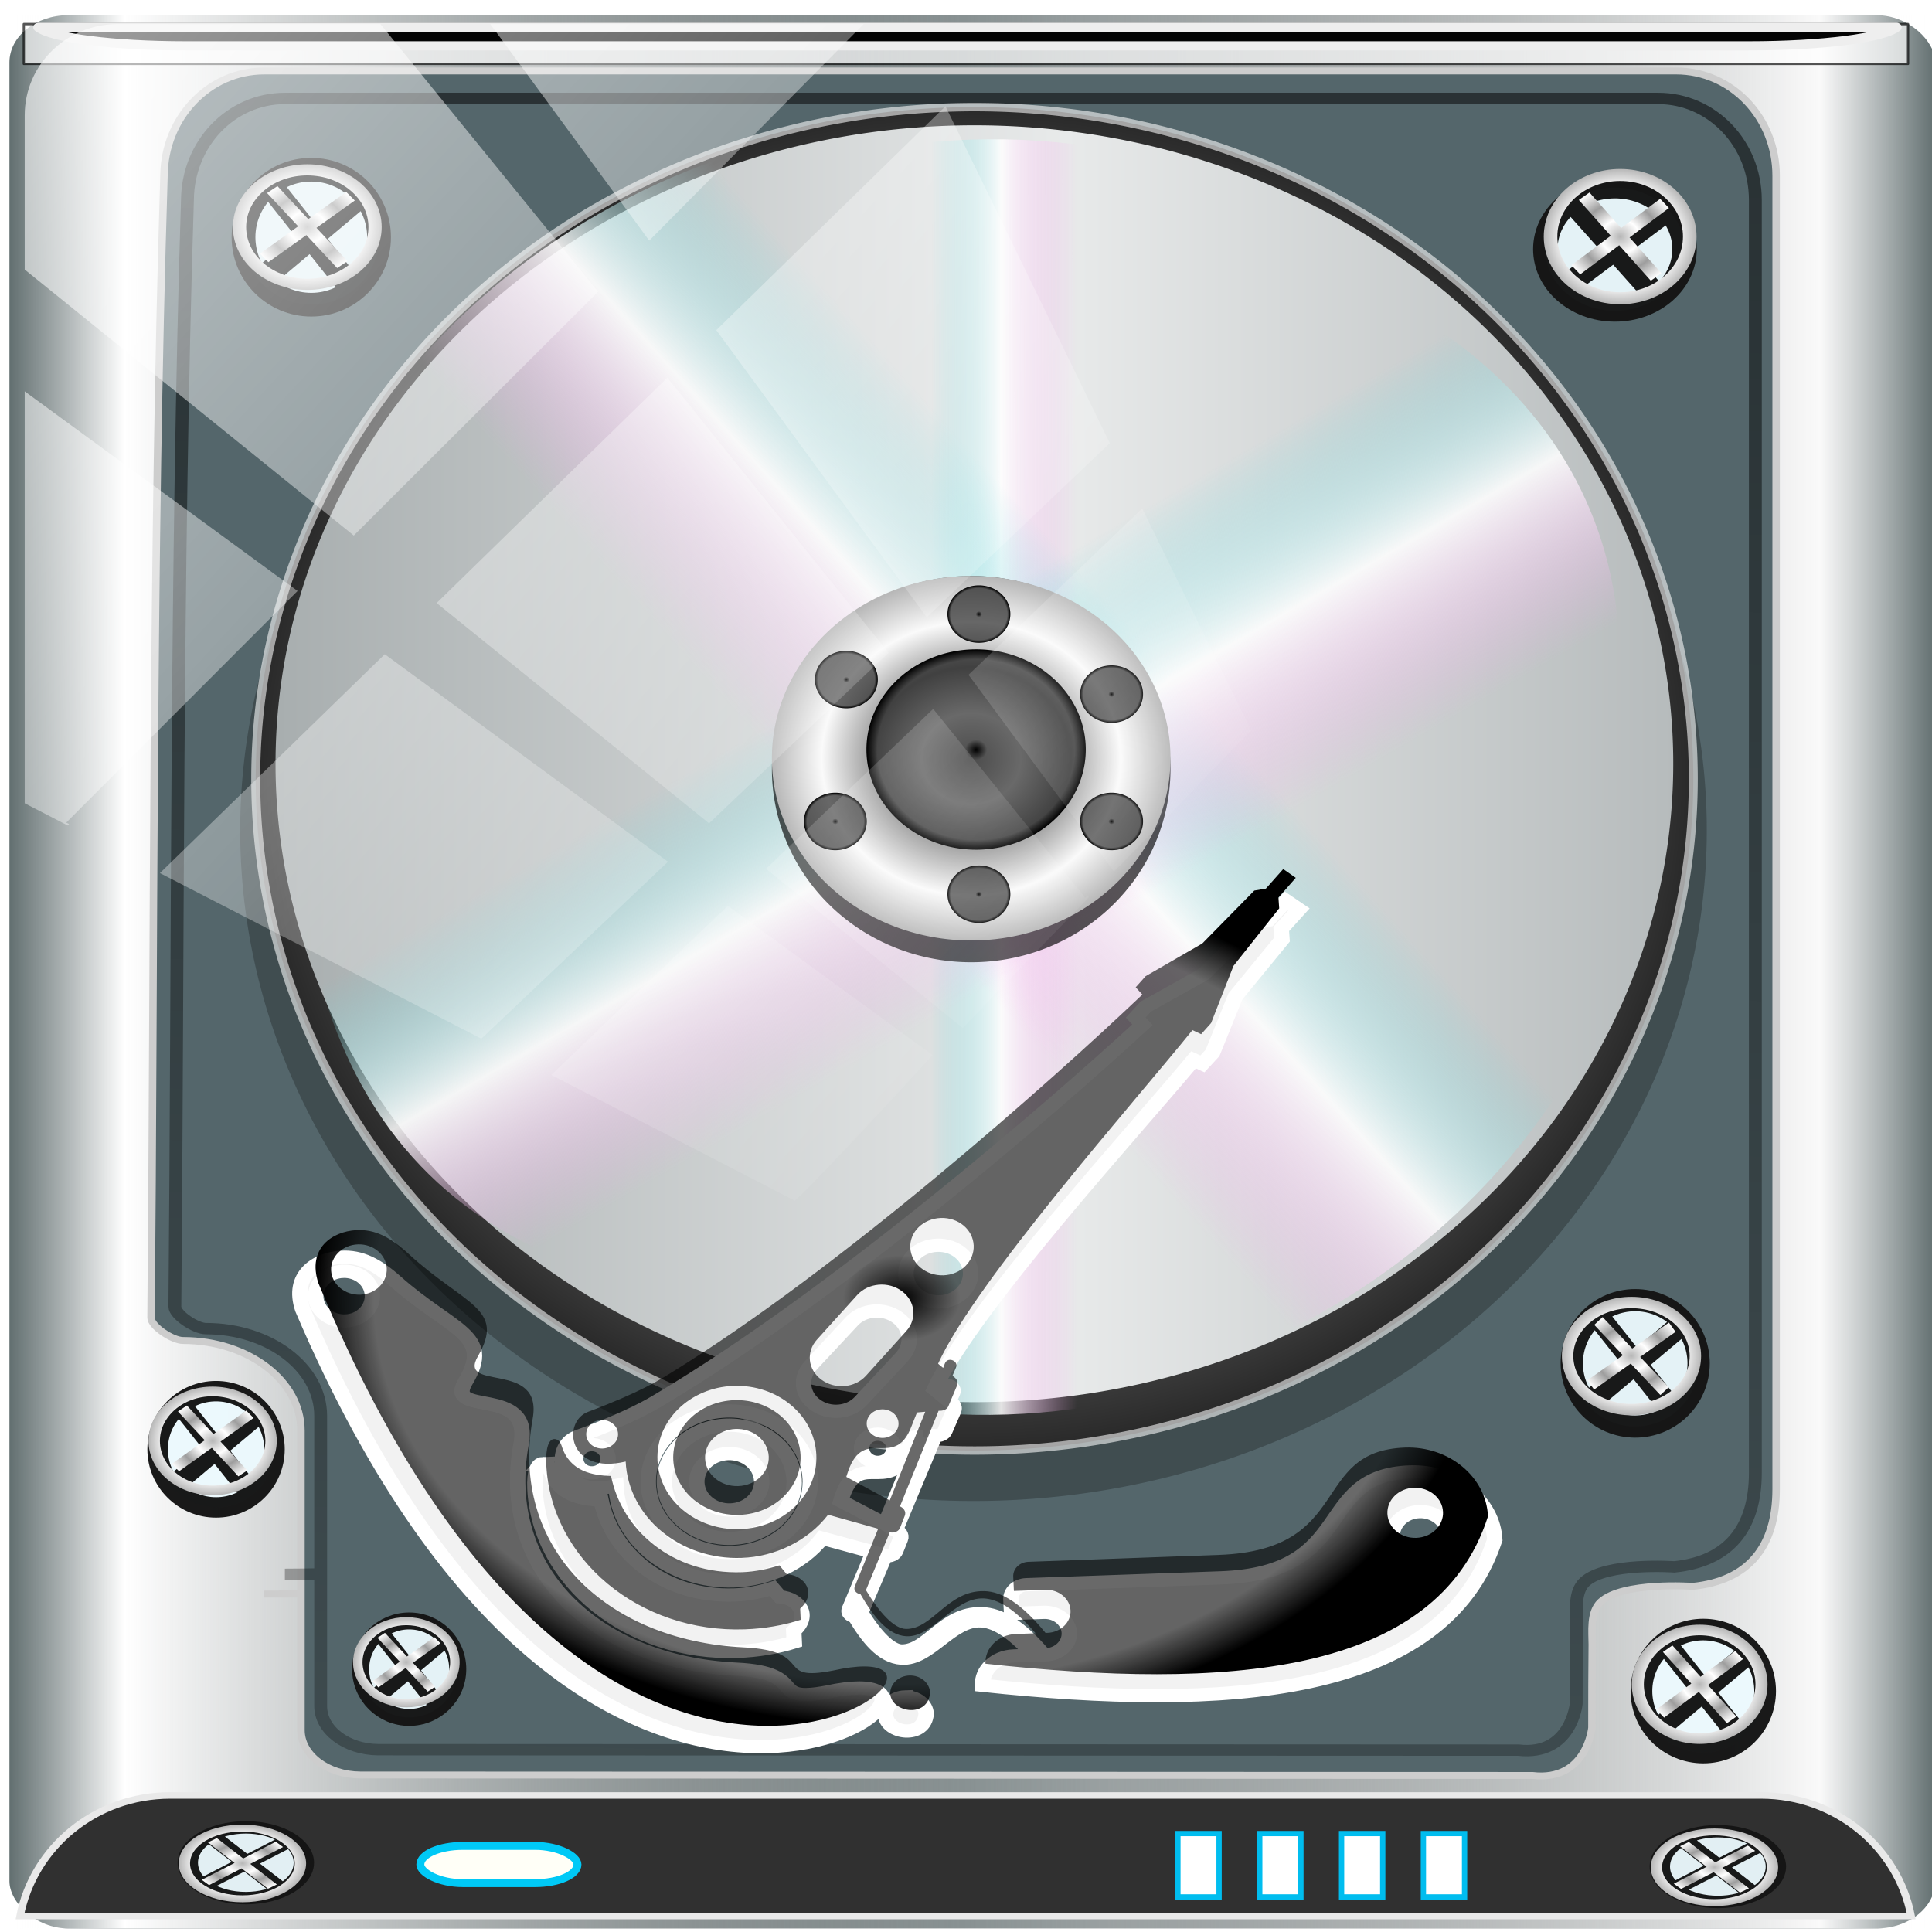 <?xml version="1.0" encoding="UTF-8" standalone="no"?>
<!-- Created with Inkscape (http://www.inkscape.org/) -->

<svg
   xmlns:dc="http://purl.org/dc/elements/1.1/"
   xmlns:cc="http://creativecommons.org/ns#"
   xmlns:rdf="http://www.w3.org/1999/02/22-rdf-syntax-ns#"
   xmlns:svg="http://www.w3.org/2000/svg"
   xmlns="http://www.w3.org/2000/svg"
   xmlns:xlink="http://www.w3.org/1999/xlink"
   xmlns:sodipodi="http://sodipodi.sourceforge.net/DTD/sodipodi-0.dtd"
   xmlns:inkscape="http://www.inkscape.org/namespaces/inkscape"
   width="96"
   height="96"
   id="svg5222"
   version="1.1"
   inkscape:version="0.92.1 r15371"
   sodipodi:docname="harddrive.svg">
  <defs
     id="defs5224">
    <linearGradient
       id="linearGradient4006">
      <stop
         style="stop-color:#010101;stop-opacity:1;"
         offset="0"
         id="stop4008" />
      <stop
         style="stop-color:#010101;stop-opacity:0.19;"
         offset="1"
         id="stop4010" />
    </linearGradient>
    <linearGradient
       inkscape:collect="always"
       xlink:href="#linearGradient6127"
       id="linearGradient4819"
       gradientUnits="userSpaceOnUse"
       x1="0"
       y1="128"
       x2="256"
       y2="128" />
    <linearGradient
       x1="278.97"
       y1="149.81"
       gradientTransform="matrix(0.903,-9e-4,-9e-4,0.798,22.331,26.876)"
       x2="282.86"
       gradientUnits="userSpaceOnUse"
       y2="149.81"
       id="linearGradient6127">
      <stop
         offset="0"
         style="stop-color:#626F70"
         id="stop6129" />
      <stop
         offset=".145"
         style="stop-color:#667374"
         id="stop6131" />
      <stop
         offset=".297"
         style="stop-color:#737E7F"
         id="stop6133" />
      <stop
         offset=".451"
         style="stop-color:#889192"
         id="stop6135" />
      <stop
         offset=".539"
         style="stop-color:#979FA0"
         id="stop6137" />
      <stop
         offset=".675"
         style="stop-color:#949C9D"
         id="stop6139" />
      <stop
         offset=".795"
         style="stop-color:#899293"
         id="stop6141-28" />
      <stop
         offset=".907"
         style="stop-color:#778283"
         id="stop6143-46" />
      <stop
         offset="1"
         style="stop-color:#626F70"
         id="stop6145" />
    </linearGradient>
    <linearGradient
       inkscape:collect="always"
       xlink:href="#linearGradient4273"
       id="linearGradient4821"
       gradientUnits="userSpaceOnUse"
       x1="0"
       y1="128"
       x2="256"
       y2="128" />
    <linearGradient
       id="linearGradient4273">
      <stop
         style="stop-color:#fcfcfc;stop-opacity:0;"
         offset="0"
         id="stop4275" />
      <stop
         id="stop4277"
         offset="0.06"
         style="stop-color:#ffffff;stop-opacity:1;" />
      <stop
         id="stop4279"
         offset="0.5"
         style="stop-color:#9d9d9d;stop-opacity:0;" />
      <stop
         style="stop-color:#fafafa;stop-opacity:1;"
         offset="0.94"
         id="stop4281" />
      <stop
         style="stop-color:#ffffff;stop-opacity:0;"
         offset="1"
         id="stop4283" />
    </linearGradient>
    <filter
       color-interpolation-filters="sRGB"
       inkscape:collect="always"
       id="filter5856-5">
      <feGaussianBlur
         inkscape:collect="always"
         stdDeviation="1.161"
         id="feGaussianBlur5858-2" />
    </filter>
    <filter
       color-interpolation-filters="sRGB"
       inkscape:collect="always"
       id="filter5085-9-2-2">
      <feGaussianBlur
         inkscape:collect="always"
         stdDeviation="0.541"
         id="feGaussianBlur5087-6-0-1" />
    </filter>
    <radialGradient
       inkscape:collect="always"
       xlink:href="#linearGradient4466-4-9-1"
       id="radialGradient4823"
       gradientUnits="userSpaceOnUse"
       spreadMethod="pad"
       cx="-19.698"
       cy="65.445"
       fx="-19.698"
       fy="65.445"
       r="19.445" />
    <linearGradient
       id="linearGradient4466-4-9-1">
      <stop
         style="stop-color:#ffffff;stop-opacity:1;"
         offset="0"
         id="stop4468-2-0-5" />
      <stop
         style="stop-color:#292929;stop-opacity:1;"
         offset="1"
         id="stop4470-1-0-8" />
    </linearGradient>
    <linearGradient
       inkscape:collect="always"
       xlink:href="#SVGID_123_-5-3-9"
       id="linearGradient4825"
       gradientUnits="userSpaceOnUse"
       x1="-39.143"
       y1="65.445"
       x2="-0.253"
       y2="65.445" />
    <linearGradient
       x1="235.24"
       y1="136.37"
       gradientTransform="matrix(1,2e-4,2e-4,1.039,0.039,-6.066)"
       x2="269.33"
       gradientUnits="userSpaceOnUse"
       y2="136.37"
       id="SVGID_123_-5-3-9">
      <stop
         offset="0"
         style="stop-color:#A8AEAF"
         id="stop1552-8-5-0" />
      <stop
         offset=".564"
         style="stop-color:#E8EAEA"
         id="stop1554-9-8-2" />
      <stop
         offset="1"
         style="stop-color:#B6BBBC"
         id="stop1556-0-6-5" />
    </linearGradient>
    <linearGradient
       inkscape:collect="always"
       xlink:href="#SVGID_73_-1-3-7"
       id="linearGradient4827"
       gradientUnits="userSpaceOnUse"
       gradientTransform="matrix(0.201,0,0,0.298,16.567,965.1)"
       x1="234"
       y1="143.67"
       x2="278.41"
       y2="143.67" />
    <linearGradient
       x1="275.7"
       y1="108.08"
       gradientTransform="matrix(-0.923,-0.176,-0.54,0.934,571.375,62.661)"
       x2="235.7"
       gradientUnits="userSpaceOnUse"
       y2="169.08"
       id="SVGID_73_-1-3-7">
      <stop
         offset="0.127"
         style="stop-color:#66d9de;stop-opacity:0;"
         id="stop886-7-9-8" />
      <stop
         offset=".485"
         style="stop-color:#FFFFFF"
         id="stop888-4-4-9" />
      <stop
         offset="0.873"
         style="stop-color:#f7a4ee;stop-opacity:0;"
         id="stop890-2-8-8" />
    </linearGradient>
    <linearGradient
       inkscape:collect="always"
       xlink:href="#SVGID_73_-1-3-7"
       id="linearGradient4829"
       gradientUnits="userSpaceOnUse"
       gradientTransform="matrix(0.204,0,0,0.301,13.896,962.339)"
       x1="275.7"
       y1="108.08"
       x2="235.7"
       y2="169.08" />
    <linearGradient
       x1="275.7"
       y1="108.08"
       gradientTransform="matrix(-0.923,-0.176,-0.54,0.934,571.375,62.661)"
       x2="235.7"
       gradientUnits="userSpaceOnUse"
       y2="169.08"
       id="linearGradient4914">
      <stop
         offset="0.127"
         style="stop-color:#66d9de;stop-opacity:0;"
         id="stop4916" />
      <stop
         offset=".485"
         style="stop-color:#FFFFFF"
         id="stop4918" />
      <stop
         offset="0.873"
         style="stop-color:#f7a4ee;stop-opacity:0;"
         id="stop4920" />
    </linearGradient>
    <linearGradient
       inkscape:collect="always"
       xlink:href="#SVGID_73_-1-3-7"
       id="linearGradient4831"
       gradientUnits="userSpaceOnUse"
       gradientTransform="matrix(-0.923,-0.176,-0.54,0.934,571.375,62.661)"
       x1="275.7"
       y1="108.08"
       x2="235.7"
       y2="169.08" />
    <linearGradient
       x1="275.7"
       y1="108.08"
       gradientTransform="matrix(-0.923,-0.176,-0.54,0.934,571.375,62.661)"
       x2="235.7"
       gradientUnits="userSpaceOnUse"
       y2="169.08"
       id="linearGradient4923">
      <stop
         offset="0.127"
         style="stop-color:#66d9de;stop-opacity:0;"
         id="stop4925" />
      <stop
         offset=".485"
         style="stop-color:#FFFFFF"
         id="stop4927" />
      <stop
         offset="0.873"
         style="stop-color:#f7a4ee;stop-opacity:0;"
         id="stop4929" />
    </linearGradient>
    <filter
       color-interpolation-filters="sRGB"
       inkscape:collect="always"
       id="filter6071-1"
       x="-0.595"
       width="2.191"
       y="-0.012"
       height="1.024">
      <feGaussianBlur
         inkscape:collect="always"
         stdDeviation="1.306"
         id="feGaussianBlur6073-4" />
    </filter>
    <filter
       color-interpolation-filters="sRGB"
       inkscape:collect="always"
       id="filter6254-6">
      <feGaussianBlur
         inkscape:collect="always"
         stdDeviation="0.051"
         id="feGaussianBlur6256-9" />
    </filter>
    <radialGradient
       inkscape:collect="always"
       xlink:href="#linearGradient6139-0"
       id="radialGradient4833"
       gradientUnits="userSpaceOnUse"
       gradientTransform="matrix(1.007,0,0,0.847,-0.272,5.542)"
       cx="36.593"
       cy="30.963"
       fx="36.593"
       fy="30.963"
       r="5.627" />
    <linearGradient
       id="linearGradient6139-0">
      <stop
         style="stop-color:#b7b7b7;stop-opacity:1;"
         offset="0"
         id="stop6141-2" />
      <stop
         id="stop6151-0"
         offset="0.25"
         style="stop-color:#ffffff;stop-opacity:1;" />
      <stop
         id="stop6147-1"
         offset="0.5"
         style="stop-color:#9d9d9d;stop-opacity:1;" />
      <stop
         style="stop-color:#fafafa;stop-opacity:1;"
         offset="0.75"
         id="stop6149-4" />
      <stop
         style="stop-color:#b7b7b7;stop-opacity:1;"
         offset="1"
         id="stop6143-4" />
    </linearGradient>
    <radialGradient
       inkscape:collect="always"
       xlink:href="#linearGradient4307"
       id="radialGradient4835"
       gradientUnits="userSpaceOnUse"
       cx="36.593"
       cy="30.963"
       fx="36.593"
       fy="30.963"
       r="5.627" />
    <linearGradient
       id="linearGradient4307">
      <stop
         style="stop-color:#b7b7b7;stop-opacity:1;"
         offset="0"
         id="stop4309" />
      <stop
         id="stop4311"
         offset="0.25"
         style="stop-color:#ffffff;stop-opacity:1;" />
      <stop
         id="stop4313"
         offset="0.5"
         style="stop-color:#9d9d9d;stop-opacity:1;" />
      <stop
         style="stop-color:#fafafa;stop-opacity:1;"
         offset="0.75"
         id="stop4315" />
      <stop
         style="stop-color:#b7b7b7;stop-opacity:1;"
         offset="1"
         id="stop4317" />
    </linearGradient>
    <radialGradient
       inkscape:collect="always"
       xlink:href="#linearGradient6139-0"
       id="radialGradient4837"
       gradientUnits="userSpaceOnUse"
       cx="36.593"
       cy="30.963"
       fx="36.593"
       fy="30.963"
       r="5.627" />
    <linearGradient
       id="linearGradient4958">
      <stop
         style="stop-color:#b7b7b7;stop-opacity:1;"
         offset="0"
         id="stop4960" />
      <stop
         id="stop4962"
         offset="0.25"
         style="stop-color:#ffffff;stop-opacity:1;" />
      <stop
         id="stop4964"
         offset="0.5"
         style="stop-color:#9d9d9d;stop-opacity:1;" />
      <stop
         style="stop-color:#fafafa;stop-opacity:1;"
         offset="0.75"
         id="stop4966" />
      <stop
         style="stop-color:#b7b7b7;stop-opacity:1;"
         offset="1"
         id="stop4968" />
    </linearGradient>
    <radialGradient
       inkscape:collect="always"
       xlink:href="#linearGradient6139-0"
       id="radialGradient4839"
       gradientUnits="userSpaceOnUse"
       cx="36.593"
       cy="30.963"
       fx="36.593"
       fy="30.963"
       r="5.627" />
    <linearGradient
       id="linearGradient4975">
      <stop
         style="stop-color:#b7b7b7;stop-opacity:1;"
         offset="0"
         id="stop4977" />
      <stop
         id="stop4979"
         offset="0.25"
         style="stop-color:#ffffff;stop-opacity:1;" />
      <stop
         id="stop4981"
         offset="0.5"
         style="stop-color:#9d9d9d;stop-opacity:1;" />
      <stop
         style="stop-color:#fafafa;stop-opacity:1;"
         offset="0.75"
         id="stop4983" />
      <stop
         style="stop-color:#b7b7b7;stop-opacity:1;"
         offset="1"
         id="stop4985" />
    </linearGradient>
    <radialGradient
       inkscape:collect="always"
       xlink:href="#linearGradient6139-0"
       id="radialGradient4841"
       gradientUnits="userSpaceOnUse"
       cx="36.593"
       cy="30.963"
       fx="36.593"
       fy="30.963"
       r="5.627" />
    <linearGradient
       id="linearGradient4992">
      <stop
         style="stop-color:#b7b7b7;stop-opacity:1;"
         offset="0"
         id="stop4994" />
      <stop
         id="stop4996"
         offset="0.25"
         style="stop-color:#ffffff;stop-opacity:1;" />
      <stop
         id="stop4998"
         offset="0.5"
         style="stop-color:#9d9d9d;stop-opacity:1;" />
      <stop
         style="stop-color:#fafafa;stop-opacity:1;"
         offset="0.75"
         id="stop5000" />
      <stop
         style="stop-color:#b7b7b7;stop-opacity:1;"
         offset="1"
         id="stop5002" />
    </linearGradient>
    <linearGradient
       id="linearGradient3840-5-3">
      <stop
         id="stop3852-2-6"
         offset="0"
         style="stop-color:#525252;stop-opacity:1;" />
      <stop
         style="stop-color:#d5d5d5;stop-opacity:1;"
         offset="0.85"
         id="stop4868-2" />
      <stop
         id="stop3850-7-9"
         offset="1"
         style="stop-color:#5f5f5f;stop-opacity:1;" />
    </linearGradient>
    <filter
       color-interpolation-filters="sRGB"
       inkscape:collect="always"
       id="filter6246-3-8">
      <feGaussianBlur
         inkscape:collect="always"
         stdDeviation="0.331"
         id="feGaussianBlur6248-9-7" />
    </filter>
    <filter
       color-interpolation-filters="sRGB"
       inkscape:collect="always"
       id="filter6254-6-3">
      <feGaussianBlur
         inkscape:collect="always"
         stdDeviation="0.051"
         id="feGaussianBlur6256-9-4" />
    </filter>
    <radialGradient
       inkscape:collect="always"
       xlink:href="#linearGradient6139-0-6"
       id="radialGradient4845"
       gradientUnits="userSpaceOnUse"
       cx="36.593"
       cy="30.963"
       fx="36.593"
       fy="30.963"
       r="5.627" />
    <linearGradient
       id="linearGradient6139-0-6">
      <stop
         style="stop-color:#b7b7b7;stop-opacity:1;"
         offset="0"
         id="stop6141-2-6" />
      <stop
         id="stop6151-0-8"
         offset="0.25"
         style="stop-color:#ffffff;stop-opacity:1;" />
      <stop
         id="stop6147-1-7"
         offset="0.5"
         style="stop-color:#9d9d9d;stop-opacity:1;" />
      <stop
         style="stop-color:#fafafa;stop-opacity:1;"
         offset="0.75"
         id="stop6149-4-1" />
      <stop
         style="stop-color:#b7b7b7;stop-opacity:1;"
         offset="1"
         id="stop6143-4-1" />
    </linearGradient>
    <radialGradient
       inkscape:collect="always"
       xlink:href="#linearGradient6139-0-6"
       id="radialGradient4847"
       gradientUnits="userSpaceOnUse"
       cx="36.593"
       cy="30.963"
       fx="36.593"
       fy="30.963"
       r="5.627" />
    <linearGradient
       id="linearGradient5031">
      <stop
         style="stop-color:#b7b7b7;stop-opacity:1;"
         offset="0"
         id="stop5033" />
      <stop
         id="stop5035"
         offset="0.25"
         style="stop-color:#ffffff;stop-opacity:1;" />
      <stop
         id="stop5037"
         offset="0.5"
         style="stop-color:#9d9d9d;stop-opacity:1;" />
      <stop
         style="stop-color:#fafafa;stop-opacity:1;"
         offset="0.75"
         id="stop5039" />
      <stop
         style="stop-color:#b7b7b7;stop-opacity:1;"
         offset="1"
         id="stop5041" />
    </linearGradient>
    <radialGradient
       inkscape:collect="always"
       xlink:href="#linearGradient6139-0-6"
       id="radialGradient4849"
       gradientUnits="userSpaceOnUse"
       cx="36.593"
       cy="30.963"
       fx="36.593"
       fy="30.963"
       r="5.627" />
    <linearGradient
       id="linearGradient5048">
      <stop
         style="stop-color:#b7b7b7;stop-opacity:1;"
         offset="0"
         id="stop5050" />
      <stop
         id="stop5052"
         offset="0.25"
         style="stop-color:#ffffff;stop-opacity:1;" />
      <stop
         id="stop5054"
         offset="0.5"
         style="stop-color:#9d9d9d;stop-opacity:1;" />
      <stop
         style="stop-color:#fafafa;stop-opacity:1;"
         offset="0.75"
         id="stop5056" />
      <stop
         style="stop-color:#b7b7b7;stop-opacity:1;"
         offset="1"
         id="stop5058" />
    </linearGradient>
    <radialGradient
       inkscape:collect="always"
       xlink:href="#linearGradient4222"
       id="radialGradient4851"
       gradientUnits="userSpaceOnUse"
       gradientTransform="matrix(1,0,0,1.11,0,-5.365)"
       cx="-8.217"
       cy="48.955"
       fx="-8.217"
       fy="48.955"
       r="6.592" />
    <linearGradient
       id="linearGradient4222">
      <stop
         style="stop-color:#b7b7b7;stop-opacity:1;"
         offset="0"
         id="stop4224" />
      <stop
         id="stop4226"
         offset="0.25"
         style="stop-color:#ffffff;stop-opacity:1;" />
      <stop
         id="stop4228"
         offset="0.5"
         style="stop-color:#9d9d9d;stop-opacity:1;" />
      <stop
         style="stop-color:#fafafa;stop-opacity:1;"
         offset="0.75"
         id="stop4230" />
      <stop
         style="stop-color:#b7b7b7;stop-opacity:1;"
         offset="1"
         id="stop4232" />
    </linearGradient>
    <radialGradient
       inkscape:collect="always"
       xlink:href="#linearGradient3832-0-6-1-1"
       id="radialGradient4853"
       gradientUnits="userSpaceOnUse"
       gradientTransform="matrix(1,0,0,1.11,0,-5.365)"
       cx="-8.217"
       cy="48.955"
       fx="-8.217"
       fy="48.955"
       r="6.592" />
    <linearGradient
       id="linearGradient3832-0-6-1-1">
      <stop
         id="stop3834-6-3-7-1"
         offset="0"
         style="stop-color:#000000;stop-opacity:1;" />
      <stop
         style="stop-color:#000000;stop-opacity:0.588;"
         offset="0.1"
         id="stop3872-2-4" />
      <stop
         id="stop3844-6-2-7-6"
         offset="0.9"
         style="stop-color:#000000;stop-opacity:0.588;" />
      <stop
         id="stop3836-5-0-2-9"
         offset="1"
         style="stop-color:#000000;stop-opacity:1;" />
    </linearGradient>
    <radialGradient
       inkscape:collect="always"
       xlink:href="#linearGradient3832-0-6-1-1"
       id="radialGradient4855"
       gradientUnits="userSpaceOnUse"
       gradientTransform="matrix(1,0,0,1.11,0,-5.365)"
       cx="-8.217"
       cy="48.955"
       fx="-8.217"
       fy="48.955"
       r="6.592" />
    <linearGradient
       id="linearGradient5074">
      <stop
         id="stop5076"
         offset="0"
         style="stop-color:#000000;stop-opacity:1;" />
      <stop
         style="stop-color:#000000;stop-opacity:0.588;"
         offset="0.1"
         id="stop5078" />
      <stop
         id="stop5080"
         offset="0.9"
         style="stop-color:#000000;stop-opacity:0.588;" />
      <stop
         id="stop5082"
         offset="1"
         style="stop-color:#000000;stop-opacity:1;" />
    </linearGradient>
    <radialGradient
       inkscape:collect="always"
       xlink:href="#linearGradient3832-0-6-1-1"
       id="radialGradient4857"
       gradientUnits="userSpaceOnUse"
       gradientTransform="matrix(1,0,0,1.11,0,-5.365)"
       cx="-8.217"
       cy="48.955"
       fx="-8.217"
       fy="48.955"
       r="6.592" />
    <linearGradient
       id="linearGradient5085">
      <stop
         id="stop5087"
         offset="0"
         style="stop-color:#000000;stop-opacity:1;" />
      <stop
         style="stop-color:#000000;stop-opacity:0.588;"
         offset="0.1"
         id="stop5089" />
      <stop
         id="stop5091"
         offset="0.9"
         style="stop-color:#000000;stop-opacity:0.588;" />
      <stop
         id="stop5093"
         offset="1"
         style="stop-color:#000000;stop-opacity:1;" />
    </linearGradient>
    <radialGradient
       inkscape:collect="always"
       xlink:href="#linearGradient3832-0-6-1-1"
       id="radialGradient4859"
       gradientUnits="userSpaceOnUse"
       gradientTransform="matrix(1,0,0,1.11,0,-5.365)"
       cx="-8.217"
       cy="48.955"
       fx="-8.217"
       fy="48.955"
       r="6.592" />
    <linearGradient
       id="linearGradient5096">
      <stop
         id="stop5098"
         offset="0"
         style="stop-color:#000000;stop-opacity:1;" />
      <stop
         style="stop-color:#000000;stop-opacity:0.588;"
         offset="0.1"
         id="stop5100" />
      <stop
         id="stop5102"
         offset="0.9"
         style="stop-color:#000000;stop-opacity:0.588;" />
      <stop
         id="stop5104"
         offset="1"
         style="stop-color:#000000;stop-opacity:1;" />
    </linearGradient>
    <radialGradient
       inkscape:collect="always"
       xlink:href="#linearGradient3832-0-6-1-1"
       id="radialGradient4861"
       gradientUnits="userSpaceOnUse"
       gradientTransform="matrix(1,0,0,1.11,0,-5.365)"
       cx="-8.217"
       cy="48.955"
       fx="-8.217"
       fy="48.955"
       r="6.592" />
    <linearGradient
       id="linearGradient5107">
      <stop
         id="stop5109"
         offset="0"
         style="stop-color:#000000;stop-opacity:1;" />
      <stop
         style="stop-color:#000000;stop-opacity:0.588;"
         offset="0.1"
         id="stop5111" />
      <stop
         id="stop5113"
         offset="0.9"
         style="stop-color:#000000;stop-opacity:0.588;" />
      <stop
         id="stop5115"
         offset="1"
         style="stop-color:#000000;stop-opacity:1;" />
    </linearGradient>
    <radialGradient
       inkscape:collect="always"
       xlink:href="#linearGradient3832-0-6-1-1"
       id="radialGradient4863"
       gradientUnits="userSpaceOnUse"
       gradientTransform="matrix(1,0,0,1.11,0,-5.365)"
       cx="-8.217"
       cy="48.955"
       fx="-8.217"
       fy="48.955"
       r="6.592" />
    <linearGradient
       id="linearGradient5118">
      <stop
         id="stop5120"
         offset="0"
         style="stop-color:#000000;stop-opacity:1;" />
      <stop
         style="stop-color:#000000;stop-opacity:0.588;"
         offset="0.1"
         id="stop5122" />
      <stop
         id="stop5124"
         offset="0.9"
         style="stop-color:#000000;stop-opacity:0.588;" />
      <stop
         id="stop5126"
         offset="1"
         style="stop-color:#000000;stop-opacity:1;" />
    </linearGradient>
    <radialGradient
       inkscape:collect="always"
       xlink:href="#linearGradient3832-0-6-1-1"
       id="radialGradient4865"
       gradientUnits="userSpaceOnUse"
       gradientTransform="matrix(1,0,0,1.11,0,-5.365)"
       cx="-8.217"
       cy="48.955"
       fx="-8.217"
       fy="48.955"
       r="6.592" />
    <linearGradient
       id="linearGradient5129">
      <stop
         id="stop5131"
         offset="0"
         style="stop-color:#000000;stop-opacity:1;" />
      <stop
         style="stop-color:#000000;stop-opacity:0.588;"
         offset="0.1"
         id="stop5133" />
      <stop
         id="stop5135"
         offset="0.9"
         style="stop-color:#000000;stop-opacity:0.588;" />
      <stop
         id="stop5137"
         offset="1"
         style="stop-color:#000000;stop-opacity:1;" />
    </linearGradient>
    <radialGradient
       r="6.592"
       fy="48.955"
       fx="-8.217"
       cy="48.955"
       cx="-8.217"
       gradientTransform="matrix(1,0,0,1.11,0,-5.365)"
       gradientUnits="userSpaceOnUse"
       id="radialGradient5220"
       xlink:href="#linearGradient3832-0-6-1-1"
       inkscape:collect="always" />
    <linearGradient
       inkscape:collect="always"
       xlink:href="#linearGradient4006"
       id="linearGradient4012"
       x1="15.775"
       y1="-15.371"
       x2="3.295"
       y2="398.6"
       gradientUnits="userSpaceOnUse" />
    <radialGradient
       inkscape:collect="always"
       xlink:href="#linearGradient5118"
       id="radialGradient4010"
       cx="118.62"
       cy="171.572"
       fx="118.62"
       fy="171.572"
       r="77.925"
       gradientTransform="matrix(1,0,0,0.736,0,45.37)"
       gradientUnits="userSpaceOnUse" />
    <linearGradient
       y2="14.514"
       x2="50.528"
       y1="-28.642"
       x1="2.771"
       gradientUnits="userSpaceOnUse"
       id="linearGradient4767"
       xlink:href="#linearGradient3737"
       inkscape:collect="always" />
    <linearGradient
       id="linearGradient3737">
      <stop
         id="stop3739"
         style="stop-color:#ffffff;stop-opacity:1"
         offset="0" />
      <stop
         id="stop3741"
         style="stop-color:#ffffff;stop-opacity:0"
         offset="1" />
    </linearGradient>
    <clipPath
       clipPathUnits="userSpaceOnUse"
       id="clipPath4156-4-1">
      <path
         style="opacity:0.6;fill:#ffffff;fill-opacity:1;stroke:none"
         d="m 27.046,-55.695 -14.214,13.321 h 0.061 l 15.653,21.771 10.231,-10.546 C 38.562,-32.302 27.468,-54.819 27.046,-55.695 Z M 9.647,-39.383 -5.241,-25.321 15.988,-7.806 26.372,-18.383 Z m 31.491,12.951 -9.741,9.714 8.945,12.458 7.781,-7.555 z m -49.84,4.379 -13.754,12.982 26.283,13.846 0.061,-0.062 -0.123,-0.062 L 13.599,-5.401 -8.702,-22.053 Z m 38.015,7.401 -9.803,9.775 11.579,9.559 7.628,-7.401 -8.669,-11.009 z m 20.187,5.674 -7.383,7.216 6.188,8.542 5.82,-6.137 z m -32.195,6.322 -9.557,9.498 13.662,7.185 7.934,-7.678 z m 23.312,2.374 -7.107,6.938 8.363,6.907 5.361,-5.674 -0.061,-0.092 -0.092,0.123 -6.464,-8.203 z m -8.73,8.542 -7.505,7.339 10.354,5.458 c 1.397,-1.321 5.675,-6.123 5.851,-6.322 z"
         id="path4158-0-8"
         inkscape:connector-curvature="0" />
    </clipPath>
  </defs>
  <sodipodi:namedview
     id="base"
     pagecolor="#ffffff"
     bordercolor="#666666"
     borderopacity="1.0"
     inkscape:pageopacity="0.0"
     inkscape:pageshadow="2"
     inkscape:zoom="2.7747253"
     inkscape:cx="-12.800081"
     inkscape:cy="48.479164"
     inkscape:current-layer="g4737"
     showgrid="true"
     inkscape:grid-bbox="true"
     inkscape:document-units="px"
     inkscape:window-width="1280"
     inkscape:window-height="973"
     inkscape:window-x="0"
     inkscape:window-y="0"
     inkscape:window-maximized="1" />
  <g
     id="layer1"
     inkscape:label="Layer 1"
     inkscape:groupmode="layer"
     transform="translate(0,80)">
    <g
       style="display:inline"
       id="g4737"
       transform="matrix(1.013,0,0,1.001,2.513,-242.671)">
      <rect
         rx="7.841"
         ry="6.32"
         y="0"
         x="0"
         height="256"
         width="256"
         id="rect4646"
         style="fill:url(#linearGradient4819);fill-opacity:1;fill-rule:nonzero;stroke:none;display:inline"
         transform="matrix(0.369,0,0,0.371,-2.018,163.261)" />
      <rect
         style="fill:url(#linearGradient4821);fill-opacity:1;fill-rule:nonzero;stroke:none;display:inline"
         id="rect5487"
         width="256"
         height="256"
         x="0"
         y="0"
         transform="matrix(0.369,0,0,0.371,-2.018,163.261)" />
      <g
         transform="matrix(0.396,0,0,0.354,-5.484,161.504)"
         id="g5998"
         style="display:inline">
        <g
           id="g3961"
           transform="matrix(0.97,0,0,0.97,110.075,21.013)">
          <g
             transform="matrix(0.952,0,0,1,1.503,7.587)"
             id="g3950"
             style="fill:#394b51;fill-opacity:1;stroke:#cdcdcd;stroke-opacity:1">
            <path
               sodipodi:nodetypes="ssssssccsscccscccccasssss"
               inkscape:connector-curvature="0"
               d="m 112.097,84.118 c 0,52.025 -42.175,94.2 -94.2,94.2 -52.025,0 -94.2,-42.175 -94.2,-94.2 0,-52.025 42.175,-94.2 94.2,-94.2 52.025,0 94.2,42.175 94.2,94.2 z M -77.134,-16.069 c -7.442,0 -13.38,6.763 -13.438,15.156 C -92.151,53.571 -91.87,112.666 -92.306,164.191 c 0,1.196 2.841,3.271 4.297,3.271 8.739,0 15.812,5.822 15.812,13 l 0,23.594 c -1.59,0.03 -3.219,0.062 -4.938,0.062 l 4.938,0 0,19.656 c 0,3.589 3.568,6.469 7.938,6.5 l 150.011,0.066 7.246,0.003 c 7.279,0.903 7.972,-6.91 7.972,-6.91 -5.7e-4,-3.945 0.008,-8.744 0.046,-12.028 0,-1.753 -0.346,-4.695 1.135,-6.172 2.963,-2.953 12.351,-2.23 12.351,-2.23 7.397,-0.815 11.177,-5.648 11.177,-14.041 l 0,-189.875 c 0,-8.393 -5.965,-15.156 -13.406,-15.156 z"
               style="fill:#54666b;fill-opacity:1;stroke:#cdcdcd;stroke-width:1;stroke-miterlimit:4;stroke-opacity:1;stroke-dasharray:none"
               id="path3946" />
          </g>
          <g
             id="g5852"
             transform="matrix(0.969,0,0,0.969,1.945,11.064)"
             style="fill:none;stroke:#010101;stroke-width:3;stroke-miterlimit:4;stroke-opacity:0.531;stroke-dasharray:none;filter:url(#filter5856-5)">
            <path
               id="path5854"
               style="fill:none;stroke:url(#linearGradient4012);stroke-width:1.696;stroke-miterlimit:4;stroke-opacity:0.519;stroke-dasharray:none"
               d="m 107.303,84.118 c 0,52.025 -40.298,94.2 -90.008,94.2 -49.71,0 -90.008,-42.175 -90.008,-94.2 0,-52.025 40.298,-94.2 90.008,-94.2 49.71,0 90.008,42.175 90.008,94.2 z M -73.507,-16.069 c -7.11,0 -12.785,6.763 -12.84,15.156 C -87.856,53.571 -87.587,112.666 -88.004,164.191 c 0,1.196 2.714,3.271 4.106,3.271 8.35,0 15.109,5.822 15.109,13 l 0,23.594 c -1.519,0.03 -3.076,0.062 -4.718,0.062 l 4.718,0 0,19.656 c 0,3.589 3.409,6.469 7.584,6.5 l 143.335,0.066 6.923,0.003 c 6.955,0.903 7.617,-6.91 7.617,-6.91 -5.45e-4,-3.945 0.008,-8.744 0.044,-12.028 0,-1.753 -0.331,-4.695 1.085,-6.172 2.831,-2.953 11.801,-2.23 11.801,-2.23 7.068,-0.815 10.679,-5.648 10.679,-14.041 l 0,-189.875 c 0,-8.393 -5.699,-15.156 -12.81,-15.156 z"
               inkscape:connector-curvature="0"
               sodipodi:nodetypes="ssssssccsscccscccccasssss" />
          </g>
        </g>
      </g>
      <g
         inkscape:label="Livello 1"
         id="layer1-2"
         transform="matrix(0.346,0,0,0.327,-180.861,-186.972)"
         style="display:inline">
        <g
           transform="matrix(0.421,0.165,-0.09,1.188,528.39,986.976)"
           id="g5970">
          <g
             inkscape:transform-center-y="-5.8097486"
             inkscape:transform-center-x="-3.3720492"
             transform="matrix(7.648,-1.062,0.703,3.295,-705.134,-3123.438)"
             id="g11021">
            <g
               transform="matrix(0.942,0,0,0.975,2.976,25.672)"
               style="filter:url(#filter5085-9-2-2)"
               id="g5068" />
            <g
               transform="matrix(0.996,0,0,1.007,-22.831,-7.17)"
               id="g5838">
              <g
                 transform="translate(0,-6.855)"
                 id="g6179">
                <path
                   sodipodi:type="arc"
                   style="fill:#0b0b0b;fill-opacity:0.279;fill-rule:nonzero;stroke:none"
                   id="path6449"
                   sodipodi:cx="-19.697975"
                   sodipodi:cy="65.445435"
                   sodipodi:rx="19.445436"
                   sodipodi:ry="19.445436"
                   d="M -0.253,65.445 A 19.445,19.445 0 0 1 -19.698,84.891 19.445,19.445 0 0 1 -39.143,65.445 19.445,19.445 0 0 1 -19.698,46 19.445,19.445 0 0 1 -0.253,65.445 Z"
                   transform="matrix(1.619,0,0,1.29,97.668,923.669)" />
                <path
                   transform="matrix(1.587,0,0,1.292,97.081,921.612)"
                   d="M -0.253,65.445 A 19.445,19.445 0 0 1 -19.698,84.891 19.445,19.445 0 0 1 -39.143,65.445 19.445,19.445 0 0 1 -19.698,46 19.445,19.445 0 0 1 -0.253,65.445 Z"
                   sodipodi:ry="19.445436"
                   sodipodi:rx="19.445436"
                   sodipodi:cy="65.445435"
                   sodipodi:cx="-19.697975"
                   id="path5650"
                   style="fill:url(#radialGradient4823);fill-opacity:1;fill-rule:nonzero;stroke:#ffffff;stroke-width:0.242;stroke-linejoin:round;stroke-miterlimit:4;stroke-opacity:0.575;stroke-dasharray:none"
                   sodipodi:type="arc" />
                <path
                   transform="matrix(1.543,0,0,1.228,96.209,925.236)"
                   d="M -0.253,65.445 A 19.445,19.445 0 0 1 -19.698,84.891 19.445,19.445 0 0 1 -39.143,65.445 19.445,19.445 0 0 1 -19.698,46 19.445,19.445 0 0 1 -0.253,65.445 Z"
                   sodipodi:ry="19.445436"
                   sodipodi:rx="19.445436"
                   sodipodi:cy="65.445435"
                   sodipodi:cx="-19.697975"
                   id="path4231"
                   style="fill:url(#linearGradient4825);fill-opacity:1;fill-rule:nonzero;stroke:none"
                   sodipodi:type="arc" />
                <path
                   transform="matrix(0.942,0,0,0.997,2.976,1.161)"
                   id="path874"
                   d="m 96.943,1007.75 c 0.044,13.215 -13.165,24.023 -29.5,24.142 -16.337,0.119 -29.617,-10.496 -29.661,-23.711 -0.044,-13.215 13.164,-24.023 29.502,-24.143 16.336,-0.12 29.615,10.495 29.659,23.71 z"
                   style="opacity:0.859;fill:url(#linearGradient4827);fill-opacity:1"
                   inkscape:connector-curvature="0" />
                <path
                   id="path883"
                   d="m 95.192,1005.332 c 0.045,13.321 -13.315,24.217 -29.838,24.337 -16.524,0.12 -29.956,-10.581 -30.001,-23.902 -0.044,-13.321 13.315,-24.217 29.84,-24.337 16.523,-0.121 29.954,10.58 29.999,23.901 z"
                   style="opacity:0.859;fill:url(#linearGradient4829);fill-opacity:1"
                   inkscape:connector-curvature="0" />
                <path
                   transform="matrix(0.202,0,0,0.298,14.254,962.62)"
                   id="path892"
                   d="m 112.029,139.423 c -2.462,18.627 -0.865,58.14 66.294,69.163 39.936,6.555 184.76,-18.039 208.875,-59.354 C 402.78,122.049 385.34,88.881 304.555,77.534 229.855,62.857 126.639,110.412 102.525,151.725 z"
                   style="opacity:0.859;fill:url(#linearGradient4831);fill-opacity:1"
                   inkscape:connector-curvature="0"
                   sodipodi:nodetypes="cscccc" />
              </g>
            </g>
          </g>
        </g>
        <g
           id="g4674"
           transform="translate(-92.934,-157.584)" />
      </g>
      <rect
         transform="matrix(0,-0.375,-0.361,0,91.203,170.272)"
         style="opacity:0.813;fill:#ffffff;fill-opacity:1;stroke:#000000;stroke-width:0.313;stroke-linejoin:round;stroke-miterlimit:4;stroke-opacity:1;stroke-dasharray:none;display:inline;filter:url(#filter6071-1)"
         id="rect6075"
         width="5.266"
         height="256.027"
         x="12.25"
         y="0.25" />
      <path
         inkscape:connector-curvature="0"
         id="path6048"
         d="m -98.739,295.213 c 1.771,-10.501 9.946,-18.414 19.836,-18.414 l 210.358,0 c 9.889,0 18.064,7.913 19.836,18.414 l -250.03,0 z"
         style="fill:#303030;fill-opacity:1;fill-rule:nonzero;stroke:#e9e9e9;stroke-width:0.992;stroke-opacity:1;display:inline"
         transform="matrix(0.371,0,0,0.325,35.136,161.675)" />
      <path
         style="fill:#000000;fill-opacity:0.984;stroke:#eeeeee;stroke-width:1.397;stroke-linejoin:round;stroke-miterlimit:4;stroke-opacity:1;stroke-dasharray:none;display:inline"
         d="m -96.295,6.731 c 1.74,1.617 9.771,2.835 19.487,2.835 l 206.657,0 c 9.715,0 17.747,-1.218 19.487,-2.835 l -245.63,0 z"
         id="path4030"
         inkscape:connector-curvature="0"
         transform="matrix(0.371,0,0,0.325,35.136,161.675)" />
      <g
         transform="matrix(0.482,0,0,0.486,-28.076,136.162)"
         id="g6258"
         style="display:inline">
        <g
           id="g6250"
           transform="matrix(1.259,0,0,1.259,173.443,154.48)"
           style="fill:#ecfafe;fill-opacity:0.942;stroke:#151515;stroke-width:1.8;stroke-miterlimit:4;stroke-opacity:0.977;stroke-dasharray:none;filter:url(#filter6254-6)">
          <path
             d="m 39.862,28.202 c -6.538,5.523 -6.538,5.523 -6.538,5.523 m 0.617,-6.12 c 5.303,6.718 5.303,6.718 5.303,6.718 m 2.475,-3.359 c 0,2.831 -2.295,5.127 -5.127,5.127 -2.831,0 -5.127,-2.295 -5.127,-5.127 0,-2.831 2.295,-5.127 5.127,-5.127 2.831,0 5.127,2.295 5.127,5.127 z"
             style="fill:#ecfafe;fill-opacity:0.942;stroke:#151515;stroke-width:1.8;stroke-linecap:butt;stroke-linejoin:miter;stroke-miterlimit:4;stroke-opacity:0.977;stroke-dasharray:none"
             id="path6252"
             inkscape:connector-curvature="0" />
        </g>
        <g
           transform="matrix(1.259,0,0,1.259,173.065,152.705)"
           id="g6198">
          <path
             inkscape:connector-curvature="0"
             id="path6200"
             style="fill:none;stroke:url(#radialGradient4833);stroke-width:0.924px;stroke-linecap:butt;stroke-linejoin:miter;stroke-opacity:1"
             d="m 39.886,29.442 c -6.587,4.681 -6.587,4.681 -6.587,4.681 m 0.622,-5.187 c 5.343,5.693 5.343,5.693 5.343,5.693 m 2.493,-2.847 c 0,2.4 -2.312,4.345 -5.165,4.345 -2.852,0 -5.165,-1.945 -5.165,-4.345 0,-2.4 2.312,-4.345 5.165,-4.345 2.852,0 5.165,1.945 5.165,4.345 z" />
        </g>
      </g>
      <g
         id="g6276"
         transform="matrix(0.515,0,0,0.519,-100.261,74.862)"
         style="display:inline">
        <g
           id="g6278"
           transform="matrix(1.259,0,0,1.259,173.444,152.58)"
           style="fill:#ecfafe;fill-opacity:0.942;stroke:#151515;stroke-width:1.8;stroke-miterlimit:4;stroke-opacity:0.977;stroke-dasharray:none;filter:url(#filter6254-6)">
          <path
             d="m 39.862,28.202 c -6.538,5.523 -6.538,5.523 -6.538,5.523 m 0.617,-6.12 c 5.303,6.718 5.303,6.718 5.303,6.718 m 2.475,-3.359 c 0,2.831 -2.295,5.127 -5.127,5.127 -2.831,0 -5.127,-2.295 -5.127,-5.127 0,-2.831 2.295,-5.127 5.127,-5.127 2.831,0 5.127,2.295 5.127,5.127 z"
             style="fill:#ecfafe;fill-opacity:0.942;stroke:#151515;stroke-width:1.8;stroke-linecap:butt;stroke-linejoin:miter;stroke-miterlimit:4;stroke-opacity:0.977;stroke-dasharray:none"
             id="path6280"
             inkscape:connector-curvature="0" />
        </g>
        <g
           transform="matrix(1.259,0,0,1.068,173.065,157.526)"
           id="g6282">
          <path
             inkscape:connector-curvature="0"
             id="path6284"
             style="fill:none;stroke:url(#radialGradient4835);stroke-width:1px;stroke-linecap:butt;stroke-linejoin:miter;stroke-opacity:1"
             d="m 39.862,28.202 c -6.538,5.523 -6.538,5.523 -6.538,5.523 m 0.617,-6.12 c 5.303,6.718 5.303,6.718 5.303,6.718 m 2.475,-3.359 c 0,2.831 -2.295,5.127 -5.127,5.127 -2.831,0 -5.127,-2.295 -5.127,-5.127 0,-2.831 2.295,-5.127 5.127,-5.127 2.831,0 5.127,2.295 5.127,5.127 z" />
        </g>
      </g>
      <g
         transform="matrix(0.529,0,0,0.474,-39.388,84.078)"
         id="g6288"
         style="display:inline">
        <g
           style="fill:#ecfafe;fill-opacity:0.942;stroke:#151515;stroke-width:1.8;stroke-miterlimit:4;stroke-opacity:0.977;stroke-dasharray:none;filter:url(#filter6254-6)"
           transform="matrix(1.259,0,0,1.259,173.444,152.58)"
           id="g6290">
          <path
             inkscape:connector-curvature="0"
             id="path6292"
             style="fill:#ecfafe;fill-opacity:0.942;stroke:#151515;stroke-width:1.8;stroke-linecap:butt;stroke-linejoin:miter;stroke-miterlimit:4;stroke-opacity:0.977;stroke-dasharray:none"
             d="m 39.862,28.202 c -6.538,5.523 -6.538,5.523 -6.538,5.523 m 0.617,-6.12 c 5.303,6.718 5.303,6.718 5.303,6.718 m 2.475,-3.359 c 0,2.831 -2.295,5.127 -5.127,5.127 -2.831,0 -5.127,-2.295 -5.127,-5.127 0,-2.831 2.295,-5.127 5.127,-5.127 2.831,0 5.127,2.295 5.127,5.127 z" />
        </g>
        <g
           id="g6294"
           transform="matrix(1.259,0,0,1.259,173.928,151.261)">
          <path
             d="m 39.862,28.202 c -6.538,5.523 -6.538,5.523 -6.538,5.523 m 0.617,-6.12 c 5.303,6.718 5.303,6.718 5.303,6.718 m 2.475,-3.359 c 0,2.831 -2.295,5.127 -5.127,5.127 -2.831,0 -5.127,-2.295 -5.127,-5.127 0,-2.831 2.295,-5.127 5.127,-5.127 2.831,0 5.127,2.295 5.127,5.127 z"
             style="fill:none;stroke:url(#radialGradient4837);stroke-width:1px;stroke-linecap:butt;stroke-linejoin:miter;stroke-opacity:1"
             id="path6296"
             inkscape:connector-curvature="0" />
        </g>
      </g>
      <g
         id="g6302"
         transform="matrix(0.47,0,0,0.473,-22.103,155.843)"
         style="display:inline">
        <g
           style="fill:#ecfafe;fill-opacity:0.942;stroke:#151515;stroke-width:1.8;stroke-miterlimit:4;stroke-opacity:0.977;stroke-dasharray:none;filter:url(#filter6254-6)"
           transform="matrix(1.259,0,0,1.259,173.444,152.58)"
           id="g6304">
          <path
             inkscape:connector-curvature="0"
             id="path6306"
             style="fill:#ecfafe;fill-opacity:0.942;stroke:#151515;stroke-width:1.8;stroke-linecap:butt;stroke-linejoin:miter;stroke-miterlimit:4;stroke-opacity:0.977;stroke-dasharray:none"
             d="m 39.862,28.202 c -6.538,5.523 -6.538,5.523 -6.538,5.523 m 0.617,-6.12 c 5.303,6.718 5.303,6.718 5.303,6.718 m 2.475,-3.359 c 0,2.831 -2.295,5.127 -5.127,5.127 -2.831,0 -5.127,-2.295 -5.127,-5.127 0,-2.831 2.295,-5.127 5.127,-5.127 2.831,0 5.127,2.295 5.127,5.127 z" />
        </g>
        <g
           id="g6308"
           transform="matrix(1.259,0,0,1.112,173.065,156.423)">
          <path
             d="m 39.862,28.202 c -6.538,5.523 -6.538,5.523 -6.538,5.523 m 0.617,-6.12 c 5.303,6.718 5.303,6.718 5.303,6.718 m 2.475,-3.359 c 0,2.831 -2.295,5.127 -5.127,5.127 -2.831,0 -5.127,-2.295 -5.127,-5.127 0,-2.831 2.295,-5.127 5.127,-5.127 2.831,0 5.127,2.295 5.127,5.127 z"
             style="fill:none;stroke:url(#radialGradient4839);stroke-width:1px;stroke-linecap:butt;stroke-linejoin:miter;stroke-opacity:1"
             id="path6310"
             inkscape:connector-curvature="0" />
        </g>
      </g>
      <g
         transform="matrix(0.441,0,0,0.272,-15.022,203.061)"
         id="g6326"
         style="display:inline">
        <g
           id="g6328"
           transform="matrix(1.259,0,0,1.259,173.444,152.58)"
           style="fill:#ecfafe;fill-opacity:0.942;stroke:#151515;stroke-width:1.8;stroke-miterlimit:4;stroke-opacity:0.977;stroke-dasharray:none;filter:url(#filter6254-6)">
          <path
             d="m 39.862,28.202 c -6.538,5.523 -6.538,5.523 -6.538,5.523 m 0.617,-6.12 c 5.303,6.718 5.303,6.718 5.303,6.718 m 2.475,-3.359 c 0,2.831 -2.295,5.127 -5.127,5.127 -2.831,0 -5.127,-2.295 -5.127,-5.127 0,-2.831 2.295,-5.127 5.127,-5.127 2.831,0 5.127,2.295 5.127,5.127 z"
             style="fill:#ecfafe;fill-opacity:0.942;stroke:#151515;stroke-width:1.8;stroke-linecap:butt;stroke-linejoin:miter;stroke-miterlimit:4;stroke-opacity:0.977;stroke-dasharray:none"
             id="path6330"
             inkscape:connector-curvature="0" />
        </g>
        <g
           transform="matrix(1.259,0,0,1.259,173.065,152.705)"
           id="g6332">
          <path
             inkscape:connector-curvature="0"
             id="path6334"
             style="fill:none;stroke:url(#radialGradient4841);stroke-width:1px;stroke-linecap:butt;stroke-linejoin:miter;stroke-opacity:1"
             d="m 39.862,28.202 c -6.538,5.523 -6.538,5.523 -6.538,5.523 m 0.617,-6.12 c 5.303,6.718 5.303,6.718 5.303,6.718 m 2.475,-3.359 c 0,2.831 -2.295,5.127 -5.127,5.127 -2.831,0 -5.127,-2.295 -5.127,-5.127 0,-2.831 2.295,-5.127 5.127,-5.127 2.831,0 5.127,2.295 5.127,5.127 z" />
        </g>
      </g>
      <path
         inkscape:connector-curvature="0"
         d="m 166.805,122.358 -2.129,2.707 -1.423,0.271 -6.39,7.328 -6.955,4.518 -1.221,1.543 0.818,1.002 c -11.365,12.171 -37.099,37.961 -58.112,52.517 -1.002,0.694 -3.481,2.508 -9.972,5.251 -3.253,1.374 -2.452,8.781 4.618,6.878 0.318,7.664 6.692,13.648 14.239,13.339 4.06,-0.166 8.118,-2.305 10.629,-5.978 l 6.147,1.942 -2.867,7.976 c -0.249,0.699 0.45,1.106 0.671,1.039 1.567,3.061 3.347,5.702 5.622,5.863 3.312,0.234 5.877,-5.424 9.555,-5.234 1.618,0.084 3.68,1.3 6.356,4.827 l -2.416,0.099 c -2.156,0.088 -3.835,1.923 -3.744,4.113 29.17,3.59 55.404,1.86 61.727,-20.403 -0.227,-5.475 -4.805,-9.734 -10.195,-9.514 -11.712,0.479 -6.25,14.176 -22.842,14.854 l -23.418,0.957 c -1.078,0.044 -1.902,0.961 -1.857,2.056 l 0.082,1.977 3.878,-0.158 c 1.617,-0.066 3.009,1.217 3.077,2.859 0.068,1.642 -1.213,3.035 -2.83,3.101 l -0.239,0.011 c -2.967,-4.089 -5.36,-5.718 -7.501,-5.786 -4.532,-0.143 -6.312,5.247 -9.614,5.236 -1.498,-0.005 -3.332,-2.325 -4.944,-5.372 l 2.925,-8.009 c 0.632,0.162 1.116,-0.193 1.26,-0.6 l 0.587,-1.699 c 0.217,-0.613 -0.22,-1.117 -0.591,-1.286 l 4.741,-13.231 c 0.618,0.025 1.04,-0.197 1.199,-0.628 l 1.049,-2.815 c 0.281,-0.763 -0.261,-1.155 -0.537,-1.41 l 0.431,-1.145 c 0.35,-0.9 -1.02,-1.556 -1.368,-0.553 l -0.213,0.618 -0.622,-0.584 c 4.639,-11.469 24.146,-36.256 31.242,-46.18 l 1.069,0.566 1.221,-1.542 2.75,-7.911 5.616,-7.967 -0.092,-1.489 2.128,-2.737 z M 52.948,172.34 c -2.971,0.186 -6.035,2.535 -4.657,7.318 36.067,98.274 88.466,47.298 63.212,53.649 -7.322,1.604 -2.08,-2.714 -10.95,-3.208 -17.112,-0.952 -28.765,-13.973 -25.934,-31.656 1.31,-8.184 -9.295,-3.663 -6.723,-8.651 3.424,-6.649 -1.635,-7.055 -8.474,-14.123 -2.278,-2.354 -4.162,-3.475 -6.473,-3.33 z m 71.796,-1.685 c 2.156,-0.088 3.951,1.605 4.042,3.795 0.091,2.19 -1.557,4.054 -3.713,4.142 -2.156,0.088 -3.982,-1.634 -4.073,-3.824 -0.091,-2.19 1.588,-4.025 3.744,-4.113 z m -71.595,3.656 c 1.887,-0.077 3.465,1.412 3.544,3.328 0.079,1.916 -1.369,3.559 -3.256,3.636 -1.887,0.077 -3.496,-1.441 -3.576,-3.357 -0.079,-1.916 1.4,-3.53 3.287,-3.607 z m 63.969,5.58 c 0.995,-0.099 2.011,0.194 2.846,0.889 1.67,1.391 1.895,3.859 0.529,5.553 l -4.944,6.172 c -1.367,1.694 -3.806,1.919 -5.476,0.528 -1.67,-1.391 -1.895,-3.859 -0.529,-5.553 l 4.944,-6.172 c 0.683,-0.847 1.636,-1.318 2.631,-1.417 z m -17.827,14.01 c 5.391,-0.22 9.939,4.041 10.166,9.515 0.227,5.475 -3.954,10.092 -9.344,10.312 -5.39,0.22 -9.939,-4.041 -10.166,-9.515 -0.227,-5.475 3.954,-10.092 9.344,-10.312 z m 0.082,1.977 c -4.312,0.176 -7.668,3.877 -7.487,8.256 0.181,4.38 3.832,7.794 8.145,7.618 4.312,-0.176 7.668,-3.877 7.487,-8.256 -0.181,-4.38 -3.832,-7.794 -8.145,-7.618 z m 18.131,1.27 c 1.078,-0.044 2.005,0.801 2.051,1.896 0.045,1.095 -0.809,2.013 -1.887,2.057 -1.078,0.044 -1.976,-0.803 -2.021,-1.897 -0.045,-1.095 0.779,-2.012 1.857,-2.056 z m -34.453,1.469 c 1.078,-0.044 2.005,0.801 2.051,1.896 0.045,1.095 -0.809,2.013 -1.887,2.057 -1.078,0.044 -1.976,-0.803 -2.021,-1.897 -0.045,-1.095 0.779,-2.012 1.857,-2.056 z m 39.785,-1.138 -4.362,12.271 -5.334,-3.255 c 1.924,-7.674 5.868,-0.604 8.016,-7.029 0.213,-0.637 0.45,-1.257 0.669,-1.885 l 1.012,-0.102 z m -23.299,2.384 c 2.156,-0.088 3.981,1.604 4.072,3.794 0.091,2.19 -1.588,4.025 -3.744,4.113 -2.156,0.088 -3.981,-1.604 -4.072,-3.794 -0.091,-2.19 1.588,-4.025 3.744,-4.113 z m -22.294,1.398 c -0.61,0.025 -1.059,1.126 -0.96,3.512 0.547,13.148 11.481,23.352 24.403,22.824 2.405,-0.098 4.692,-0.543 6.848,-1.316 l -0.064,-1.551 c 2.032,-2.065 0.693,-4.576 -1.662,-4.775 l -0.887,-1.213 c -1.432,0.511 -2.966,0.883 -4.563,0.948 -8.625,0.352 -14.8,-5.882 -16.12,-13.323 -2.267,-0.058 -5.089,-0.634 -6.058,-4.139 -0.201,-0.729 -0.571,-0.982 -0.937,-0.967 z m 105.613,6.742 c 1.887,-0.077 3.495,1.41 3.574,3.327 0.079,1.916 -1.4,3.53 -3.287,3.607 -1.887,0.077 -3.465,-1.412 -3.544,-3.328 -0.079,-1.916 1.371,-3.529 3.257,-3.606 z m -61.974,25.988 c 1.348,-0.055 2.491,0.995 2.548,2.363 -0.227,3.552 -4.705,2.818 -4.892,0.2 -0.057,-1.369 0.997,-2.508 2.344,-2.563 z"
         style="fill:#f2f2f2;fill-opacity:1;stroke:#ffffff;stroke-width:1.858;stroke-miterlimit:4;stroke-opacity:1;stroke-dasharray:none;display:inline;filter:url(#filter6246-3-8)"
         id="path6216"
         sodipodi:nodetypes="ccccccccscscccccccsccsssscsssccccccccccccccccccccccccccccscccsssssssssscssccscccsssssssssssssssscssscscscccssssssssccccsccsssssssccs"
         transform="matrix(0.407,0,0,0.354,-7.287,163.911)" />
      <path
         inkscape:connector-curvature="0"
         d="m 169.326,114.253 -2.304,2.616 -1.54,0.262 -6.916,7.083 -7.527,4.367 -1.321,1.491 0.886,0.969 c -12.299,11.764 -40.151,36.692 -62.892,50.761 -1.084,0.671 -3.767,2.424 -10.792,5.075 -3.52,1.329 -2.654,8.487 4.998,6.648 0.344,7.408 7.243,13.191 15.41,12.893 4.394,-0.16 8.786,-2.228 11.504,-5.778 l 6.652,1.877 -3.103,7.71 c -0.269,0.675 0.487,1.069 0.726,1.004 1.696,2.958 3.622,5.512 6.084,5.667 3.585,0.226 6.36,-5.243 10.34,-5.059 1.751,0.081 3.983,1.256 6.878,4.666 l -2.615,0.095 c -2.334,0.085 -4.15,1.859 -4.052,3.975 31.569,3.47 59.962,1.798 66.805,-19.721 -0.245,-5.292 -5.2,-9.409 -11.034,-9.196 -12.676,0.463 -6.764,13.702 -24.721,14.358 l -25.344,0.925 c -1.167,0.043 -2.059,0.929 -2.01,1.987 l 0.089,1.911 4.197,-0.153 c 1.75,-0.064 3.256,1.176 3.33,2.764 0.074,1.587 -1.312,2.933 -3.063,2.997 l -0.258,0.009 c -3.211,-3.952 -5.801,-5.527 -8.118,-5.592 -4.904,-0.138 -6.831,5.071 -10.405,5.061 -1.621,-0.005 -3.606,-2.247 -5.351,-5.193 l 3.166,-7.741 c 0.684,0.156 1.208,-0.187 1.364,-0.58 l 0.635,-1.643 c 0.235,-0.593 -0.238,-1.08 -0.64,-1.243 l 5.131,-12.789 c 0.669,0.025 1.126,-0.19 1.298,-0.607 l 1.135,-2.721 c 0.304,-0.738 -0.282,-1.117 -0.581,-1.363 l 0.466,-1.106 c 0.379,-0.87 -1.104,-1.504 -1.48,-0.535 l -0.231,0.597 -0.673,-0.564 c 5.021,-11.086 26.132,-35.044 33.812,-44.636 l 1.157,0.547 1.321,-1.491 2.976,-7.646 6.078,-7.7 -0.099,-1.439 2.303,-2.646 z M 46.103,162.564 c -3.216,0.18 -6.532,2.45 -5.04,7.074 39.033,94.988 95.743,45.717 68.411,51.855 -7.925,1.551 -2.251,-2.624 -11.851,-3.101 -18.519,-0.92 -31.131,-13.505 -28.067,-30.598 1.418,-7.91 -10.06,-3.541 -7.276,-8.361 3.706,-6.426 -1.77,-6.819 -9.171,-13.651 -2.465,-2.276 -4.504,-3.358 -7.005,-3.219 z m 77.702,-1.628 c 2.334,-0.085 4.276,1.551 4.374,3.668 0.098,2.117 -1.685,3.919 -4.018,4.004 -2.334,0.085 -4.31,-1.58 -4.408,-3.696 -0.098,-2.117 1.719,-3.89 4.052,-3.975 z m -77.484,3.534 c 2.042,-0.074 3.75,1.364 3.836,3.217 0.086,1.852 -1.482,3.44 -3.524,3.515 -2.042,0.074 -3.784,-1.393 -3.87,-3.245 -0.086,-1.852 1.516,-3.412 3.557,-3.486 z m 69.231,5.394 c 1.077,-0.096 2.176,0.187 3.08,0.859 1.808,1.344 2.051,3.73 0.572,5.367 l -5.35,5.966 c -1.479,1.637 -4.119,1.855 -5.927,0.511 -1.808,-1.344 -2.051,-3.73 -0.572,-5.367 l 5.35,-5.966 c 0.739,-0.819 1.77,-1.274 2.847,-1.37 z M 96.259,183.405 c 5.834,-0.213 10.756,3.905 11.002,9.197 0.245,5.291 -4.279,9.755 -10.113,9.967 -5.834,0.213 -10.756,-3.905 -11.002,-9.197 -0.245,-5.291 4.279,-9.755 10.113,-9.967 z m 0.089,1.911 c -4.667,0.17 -8.299,3.747 -8.103,7.98 0.196,4.233 4.148,7.533 8.815,7.363 4.667,-0.17 8.299,-3.747 8.103,-7.98 -0.196,-4.233 -4.148,-7.533 -8.815,-7.363 z m 19.623,1.227 c 1.167,-0.043 2.17,0.775 2.219,1.833 0.049,1.058 -0.875,1.946 -2.042,1.988 -1.167,0.043 -2.138,-0.776 -2.187,-1.834 -0.049,-1.058 0.843,-1.945 2.01,-1.987 z m -37.287,1.42 c 1.167,-0.043 2.17,0.775 2.219,1.833 0.049,1.058 -0.875,1.946 -2.042,1.988 -1.167,0.043 -2.138,-0.776 -2.187,-1.834 -0.049,-1.058 0.843,-1.945 2.01,-1.987 z m 43.058,-1.1 -4.721,11.861 -5.773,-3.146 c 2.083,-7.417 6.35,-0.584 8.675,-6.794 0.23,-0.615 0.487,-1.214 0.724,-1.822 l 1.095,-0.099 z m -25.215,2.304 c 2.334,-0.085 4.308,1.55 4.407,3.667 0.098,2.117 -1.719,3.89 -4.052,3.975 -2.334,0.085 -4.308,-1.55 -4.407,-3.667 -0.098,-2.117 1.719,-3.89 4.052,-3.975 z m -24.127,1.352 c -0.66,0.024 -1.147,1.089 -1.039,3.394 0.592,12.708 12.425,22.571 26.41,22.061 2.603,-0.095 5.078,-0.524 7.412,-1.272 l -0.07,-1.499 c 2.199,-1.996 0.75,-4.423 -1.799,-4.616 l -0.96,-1.172 c -1.55,0.494 -3.21,0.853 -4.938,0.916 -9.334,0.341 -16.018,-5.685 -17.446,-12.878 -2.453,-0.056 -5.508,-0.612 -6.557,-4.001 -0.218,-0.704 -0.617,-0.949 -1.014,-0.935 z m 114.3,6.517 c 2.042,-0.074 3.782,1.363 3.868,3.215 0.086,1.852 -1.516,3.412 -3.557,3.486 -2.042,0.074 -3.75,-1.365 -3.836,-3.217 -0.086,-1.852 1.483,-3.411 3.525,-3.485 z M 119.627,222.153 c 1.458,-0.053 2.696,0.961 2.758,2.284 -0.246,3.434 -5.092,2.723 -5.295,0.193 -0.061,-1.323 1.079,-2.424 2.537,-2.477 z"
         style="fill:url(#radialGradient4010);fill-opacity:1.0;fill-rule:nonzero;stroke:none;stroke-width:1.425;stroke-miterlimit:4;stroke-opacity:1;stroke-dasharray:none;display:inline"
         id="path5485"
         sodipodi:nodetypes="ccccccccscscccccccsccsssscsssccccccccccccccccccccccccccccscccsssssssssscssccscccsssssssssssssssscssscscscccssssssssccccsccsssssssccs"
         transform="matrix(0.369,0,0,0.371,-2.018,163.261)" />
      <rect
         rx="5.657"
         ry="2.492"
         y="244.953"
         x="54.622"
         height="4.985"
         width="20.887"
         id="rect6099"
         style="fill:#fffff7;fill-opacity:1;stroke:#00c9f6;stroke-width:1.059;stroke-linejoin:round;stroke-miterlimit:4;stroke-opacity:1;stroke-dasharray:none;display:inline"
         transform="matrix(0.369,0,0,0.371,-2.018,163.261)" />
      <g
         transform="matrix(0.369,0,0,0.371,-63.41,174.296)"
         id="g6264"
         style="display:inline">
        <g
           style="fill:#ecfafe;fill-opacity:0.942;stroke:#151515;stroke-width:1.8;stroke-miterlimit:4;stroke-opacity:0.977;stroke-dasharray:none;filter:url(#filter6254-6-3)"
           transform="matrix(1.259,0,0,1.259,173.444,152.58)"
           id="g6266">
          <path
             inkscape:connector-curvature="0"
             id="path6268"
             style="fill:#ecfafe;fill-opacity:0.942;stroke:#151515;stroke-width:1.8;stroke-linecap:butt;stroke-linejoin:miter;stroke-miterlimit:4;stroke-opacity:0.977;stroke-dasharray:none"
             d="m 39.862,28.202 c -6.538,5.523 -6.538,5.523 -6.538,5.523 m 0.617,-6.12 c 5.303,6.718 5.303,6.718 5.303,6.718 m 2.475,-3.359 c 0,2.831 -2.295,5.127 -5.127,5.127 -2.831,0 -5.127,-2.295 -5.127,-5.127 0,-2.831 2.295,-5.127 5.127,-5.127 2.831,0 5.127,2.295 5.127,5.127 z" />
        </g>
        <g
           id="g6270"
           transform="matrix(1.259,0,0,1.072,173.065,157.442)">
          <path
             d="m 39.862,28.202 c -6.538,5.523 -6.538,5.523 -6.538,5.523 m 0.617,-6.12 c 5.303,6.718 5.303,6.718 5.303,6.718 m 2.475,-3.359 c 0,2.831 -2.295,5.127 -5.127,5.127 -2.831,0 -5.127,-2.295 -5.127,-5.127 0,-2.831 2.295,-5.127 5.127,-5.127 2.831,0 5.127,2.295 5.127,5.127 z"
             style="fill:none;stroke:url(#radialGradient4845);stroke-width:1px;stroke-linecap:butt;stroke-linejoin:miter;stroke-opacity:1"
             id="path6272"
             inkscape:connector-curvature="0" />
        </g>
      </g>
      <g
         transform="matrix(0.444,0,0,0.447,-89.346,148.822)"
         id="g6314"
         style="display:inline">
        <g
           id="g6316"
           transform="matrix(1.259,0,0,1.259,173.444,152.58)"
           style="fill:#ecfafe;fill-opacity:0.942;stroke:#151515;stroke-width:1.8;stroke-miterlimit:4;stroke-opacity:0.977;stroke-dasharray:none;filter:url(#filter6254-6-3)">
          <path
             d="m 39.862,28.202 c -6.538,5.523 -6.538,5.523 -6.538,5.523 m 0.617,-6.12 c 5.303,6.718 5.303,6.718 5.303,6.718 m 2.475,-3.359 c 0,2.831 -2.295,5.127 -5.127,5.127 -2.831,0 -5.127,-2.295 -5.127,-5.127 0,-2.831 2.295,-5.127 5.127,-5.127 2.831,0 5.127,2.295 5.127,5.127 z"
             style="fill:#ecfafe;fill-opacity:0.942;stroke:#151515;stroke-width:1.8;stroke-linecap:butt;stroke-linejoin:miter;stroke-miterlimit:4;stroke-opacity:0.977;stroke-dasharray:none"
             id="path6318"
             inkscape:connector-curvature="0" />
        </g>
        <g
           transform="matrix(1.259,0,0,1.072,173.065,157.442)"
           id="g6320">
          <path
             inkscape:connector-curvature="0"
             id="path6322"
             style="fill:none;stroke:url(#radialGradient4847);stroke-width:1px;stroke-linecap:butt;stroke-linejoin:miter;stroke-opacity:1"
             d="m 39.862,28.202 c -6.538,5.523 -6.538,5.523 -6.538,5.523 m 0.617,-6.12 c 5.303,6.718 5.303,6.718 5.303,6.718 m 2.475,-3.359 c 0,2.831 -2.295,5.127 -5.127,5.127 -2.831,0 -5.127,-2.295 -5.127,-5.127 0,-2.831 2.295,-5.127 5.127,-5.127 2.831,0 5.127,2.295 5.127,5.127 z" />
        </g>
      </g>
      <g
         id="g6350"
         transform="matrix(0.441,0,0,0.272,-87.228,202.87)"
         style="display:inline">
        <g
           style="fill:#ecfafe;fill-opacity:0.942;stroke:#151515;stroke-width:1.8;stroke-miterlimit:4;stroke-opacity:0.977;stroke-dasharray:none;filter:url(#filter6254-6-3)"
           transform="matrix(1.259,0,0,1.259,173.444,152.58)"
           id="g6352">
          <path
             inkscape:connector-curvature="0"
             id="path6354"
             style="fill:#ecfafe;fill-opacity:0.942;stroke:#151515;stroke-width:1.8;stroke-linecap:butt;stroke-linejoin:miter;stroke-miterlimit:4;stroke-opacity:0.977;stroke-dasharray:none"
             d="m 39.862,28.202 c -6.538,5.523 -6.538,5.523 -6.538,5.523 m 0.617,-6.12 c 5.303,6.718 5.303,6.718 5.303,6.718 m 2.475,-3.359 c 0,2.831 -2.295,5.127 -5.127,5.127 -2.831,0 -5.127,-2.295 -5.127,-5.127 0,-2.831 2.295,-5.127 5.127,-5.127 2.831,0 5.127,2.295 5.127,5.127 z" />
        </g>
        <g
           id="g6356"
           transform="matrix(1.259,0,0,1.259,173.065,152.705)">
          <path
             d="m 39.862,28.202 c -6.538,5.523 -6.538,5.523 -6.538,5.523 m 0.617,-6.12 c 5.303,6.718 5.303,6.718 5.303,6.718 m 2.475,-3.359 c 0,2.831 -2.295,5.127 -5.127,5.127 -2.831,0 -5.127,-2.295 -5.127,-5.127 0,-2.831 2.295,-5.127 5.127,-5.127 2.831,0 5.127,2.295 5.127,5.127 z"
             style="fill:none;stroke:url(#radialGradient4849);stroke-width:1px;stroke-linecap:butt;stroke-linejoin:miter;stroke-opacity:1"
             id="path6358"
             inkscape:connector-curvature="0" />
        </g>
      </g>
      <rect
         y="243.305"
         x="166.205"
         height="8.474"
         width="5.472"
         id="rect4860"
         style="fill:#ffffff;fill-opacity:1;stroke:#00bdef;stroke-width:0.704;stroke-miterlimit:4;stroke-opacity:1;stroke-dasharray:none;display:inline"
         transform="matrix(0.369,0,0,0.371,-2.018,163.261)" />
      <rect
         style="fill:#ffffff;fill-opacity:1;stroke:#00bdef;stroke-width:0.704;stroke-miterlimit:4;stroke-opacity:1;stroke-dasharray:none;display:inline"
         id="rect4862"
         width="5.472"
         height="8.474"
         x="177.083"
         y="243.305"
         transform="matrix(0.369,0,0,0.371,-2.018,163.261)" />
      <rect
         y="243.305"
         x="187.96"
         height="8.474"
         width="5.472"
         id="rect4864"
         style="fill:#ffffff;fill-opacity:1;stroke:#00bdef;stroke-width:0.704;stroke-miterlimit:4;stroke-opacity:1;stroke-dasharray:none;display:inline"
         transform="matrix(0.369,0,0,0.371,-2.018,163.261)" />
      <rect
         style="fill:#ffffff;fill-opacity:1;stroke:#00bdef;stroke-width:0.704;stroke-miterlimit:4;stroke-opacity:1;stroke-dasharray:none;display:inline"
         id="rect4866"
         width="5.472"
         height="8.474"
         x="155.327"
         y="243.305"
         transform="matrix(0.369,0,0,0.371,-2.018,163.261)" />
      <path
         transform="matrix(1.483,0,0,1.311,57.344,136.506)"
         d="m -1.625,48.955 a 6.592,7.314 0 0 1 -6.592,7.314 6.592,7.314 0 0 1 -6.592,-7.314 6.592,7.314 0 0 1 6.592,-7.314 6.592,7.314 0 0 1 6.592,7.314 z"
         sodipodi:ry="7.3141694"
         sodipodi:rx="6.5917826"
         sodipodi:cy="48.95454"
         sodipodi:cx="-8.2171535"
         id="path4615"
         style="fill:#000000;fill-opacity:0.652;fill-rule:evenodd;stroke:none"
         sodipodi:type="arc" />
      <path
         sodipodi:type="arc"
         style="fill:url(#radialGradient4851);fill-opacity:1;fill-rule:evenodd;stroke:none"
         id="path4617"
         sodipodi:cx="-8.2171535"
         sodipodi:cy="48.95454"
         sodipodi:rx="6.5917826"
         sodipodi:ry="7.3141694"
         d="m -1.625,48.955 a 6.592,7.314 0 0 1 -6.592,7.314 6.592,7.314 0 0 1 -6.592,-7.314 6.592,7.314 0 0 1 6.592,-7.314 6.592,7.314 0 0 1 6.592,7.314 z"
         transform="matrix(1.483,0,0,1.237,57.344,139.59)" />
      <path
         transform="matrix(0.816,0,0,0.68,52.104,166.425)"
         d="m -1.625,48.955 a 6.592,7.314 0 0 1 -6.592,7.314 6.592,7.314 0 0 1 -6.592,-7.314 6.592,7.314 0 0 1 6.592,-7.314 6.592,7.314 0 0 1 6.592,7.314 z"
         sodipodi:ry="7.3141694"
         sodipodi:rx="6.5917826"
         sodipodi:cy="48.95454"
         sodipodi:cx="-8.2171535"
         id="path4629"
         style="fill:url(#radialGradient4853);fill-opacity:1;fill-rule:evenodd;stroke:none"
         sodipodi:type="arc" />
      <path
         transform="matrix(0.234,0,0,0.195,40.958,186.696)"
         d="m -1.625,48.955 a 6.592,7.314 0 0 1 -6.592,7.314 6.592,7.314 0 0 1 -6.592,-7.314 6.592,7.314 0 0 1 6.592,-7.314 6.592,7.314 0 0 1 6.592,7.314 z"
         sodipodi:ry="7.3141694"
         sodipodi:rx="6.5917826"
         sodipodi:cy="48.95454"
         sodipodi:cx="-8.2171535"
         id="path4635"
         style="fill:url(#radialGradient4855);fill-opacity:1;fill-rule:evenodd;stroke:none"
         sodipodi:type="arc" />
      <path
         sodipodi:type="arc"
         style="fill:url(#radialGradient4857);fill-opacity:1;fill-rule:evenodd;stroke:none"
         id="path4637"
         sodipodi:cx="-8.2171535"
         sodipodi:cy="48.95454"
         sodipodi:rx="6.5917826"
         sodipodi:ry="7.3141694"
         d="m -1.625,48.955 a 6.592,7.314 0 0 1 -6.592,7.314 6.592,7.314 0 0 1 -6.592,-7.314 6.592,7.314 0 0 1 6.592,-7.314 6.592,7.314 0 0 1 6.592,7.314 z"
         transform="matrix(0.234,0,0,0.195,40.416,193.739)" />
      <path
         transform="matrix(0.234,0,0,0.195,47.459,197.351)"
         d="m -1.625,48.955 a 6.592,7.314 0 0 1 -6.592,7.314 6.592,7.314 0 0 1 -6.592,-7.314 6.592,7.314 0 0 1 6.592,-7.314 6.592,7.314 0 0 1 6.592,7.314 z"
         sodipodi:ry="7.3141694"
         sodipodi:rx="6.5917826"
         sodipodi:cy="48.95454"
         sodipodi:cx="-8.2171535"
         id="path4639"
         style="fill:url(#radialGradient4859);fill-opacity:1;fill-rule:evenodd;stroke:none"
         sodipodi:type="arc" />
      <path
         transform="matrix(0.234,0,0,0.195,47.459,183.445)"
         d="m -1.625,48.955 a 6.592,7.314 0 0 1 -6.592,7.314 6.592,7.314 0 0 1 -6.592,-7.314 6.592,7.314 0 0 1 6.592,-7.314 6.592,7.314 0 0 1 6.592,7.314 z"
         sodipodi:ry="7.3141694"
         sodipodi:rx="6.5917826"
         sodipodi:cy="48.95454"
         sodipodi:cx="-8.2171535"
         id="path4641"
         style="fill:url(#radialGradient4861);fill-opacity:1;fill-rule:evenodd;stroke:none"
         sodipodi:type="arc" />
      <path
         sodipodi:type="arc"
         style="fill:url(#radialGradient4863);fill-opacity:1;fill-rule:evenodd;stroke:none"
         id="path4645"
         sodipodi:cx="-8.2171535"
         sodipodi:cy="48.95454"
         sodipodi:rx="6.5917826"
         sodipodi:ry="7.3141694"
         d="m -1.625,48.955 a 6.592,7.314 0 0 1 -6.592,7.314 6.592,7.314 0 0 1 -6.592,-7.314 6.592,7.314 0 0 1 6.592,-7.314 6.592,7.314 0 0 1 6.592,7.314 z"
         transform="matrix(-0.234,0,0,0.195,50.122,187.418)" />
      <path
         transform="matrix(-0.234,0,0,0.195,50.122,193.739)"
         d="m -1.625,48.955 a 6.592,7.314 0 0 1 -6.592,7.314 6.592,7.314 0 0 1 -6.592,-7.314 6.592,7.314 0 0 1 6.592,-7.314 6.592,7.314 0 0 1 6.592,7.314 z"
         sodipodi:ry="7.3141694"
         sodipodi:rx="6.5917826"
         sodipodi:cy="48.95454"
         sodipodi:cx="-8.2171535"
         id="path4647"
         style="fill:url(#radialGradient5220);fill-opacity:1;fill-rule:evenodd;stroke:none"
         sodipodi:type="arc" />
      <rect
         clip-path="url(#clipPath4156-4-1)"
         ry="3.957"
         rx="3.957"
         y="-30"
         x="2"
         height="69.024"
         width="75.966"
         id="rect4146"
         style="display:inline;opacity:0.607;fill:url(#linearGradient4767);fill-opacity:1;stroke:none"
         transform="matrix(1.154,0,0,1.144,-3.577,198.022)" />
    </g>
  </g>
</svg>
